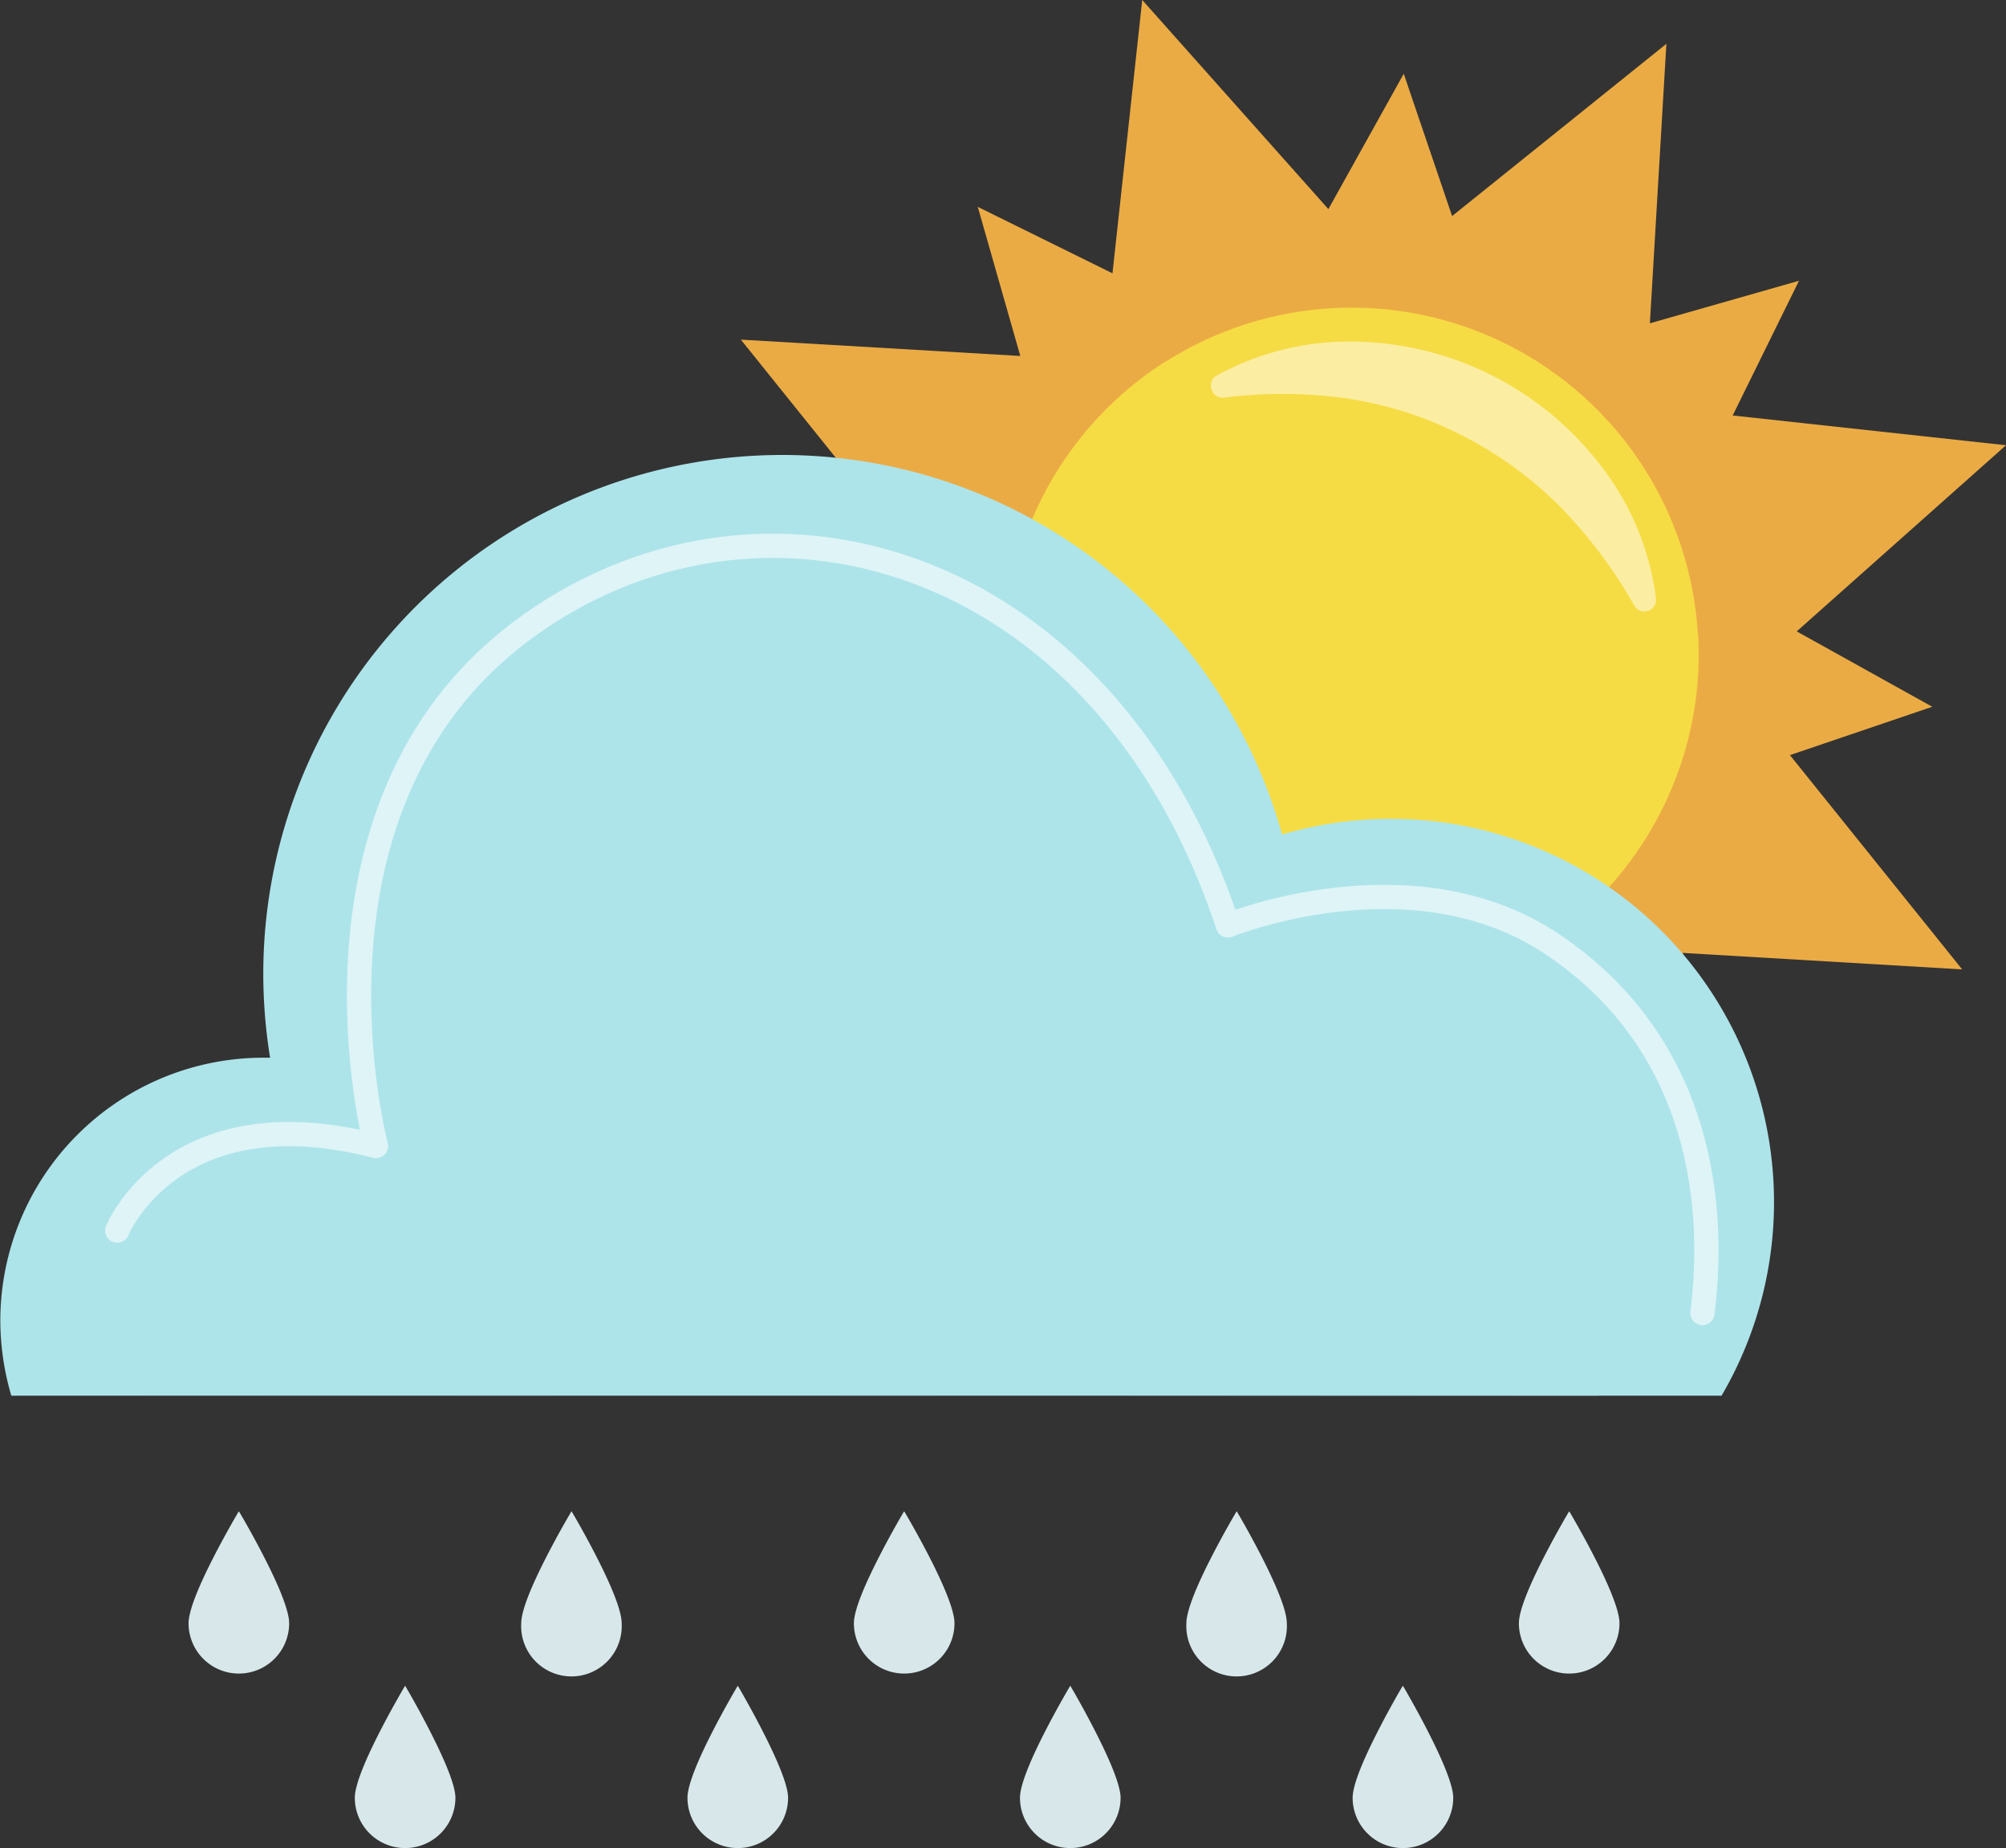 <svg xmlns="http://www.w3.org/2000/svg" viewBox="0 0 124.04 114.27"><rect x="0" y="0" width="124.04" height="114.27" fill="#333333" stroke="none"/><title>logo</title><g style="isolation:isolate"><g id="Layer_3" data-name="Layer 3"><polygon points="104.05 58.92 121.33 59.94 110.68 46.69 119.48 43.7 111.1 39.04 124.04 27.53 107.14 25.69 111.24 17.36 102.02 19.99 103.04 2.71 89.79 13.36 86.8 4.56 82.14 12.93 70.63 0 68.79 16.9 60.46 12.79 63.09 22.01 45.81 21 56.46 34.25 47.66 37.24 56.03 41.9 43.1 53.4 60 55.24 55.9 63.58 65.11 60.95 64.1 78.23 77.35 67.58 80.34 76.38 85 68 96.5 80.94 98.34 64.04 106.68 68.14 104.05 58.92" style="fill:#ebab44"/><polygon points="100.95 56.14 115.63 57 106.58 45.75 114.05 43.21 106.94 39.26 117.92 29.49 103.58 27.93 107.06 20.85 99.24 23.08 100.09 8.41 88.85 17.45 86.31 9.98 82.36 17.09 72.59 6.11 71.03 20.46 63.95 16.98 66.18 24.8 51.51 23.94 60.55 35.19 53.08 37.73 60.19 41.68 49.21 51.45 63.56 53.01 60.08 60.09 67.9 57.85 67.04 72.53 78.28 63.48 80.83 70.95 84.78 63.84 94.55 74.82 96.11 60.48 103.19 63.96 100.95 56.14" style="fill:#ebab44;opacity:0.3;mix-blend-mode:multiply"/><circle cx="271.55" cy="85.98" r="21.45" transform="translate(-146.57 208.3) rotate(-53.67)" style="fill:#f6dc44"/><g style="opacity:0.5;mix-blend-mode:overlay"><path d="M263.16,68.76a17,17,0,0,1,8.44-2.13,19.56,19.56,0,0,1,15.5,7.85,16.74,16.74,0,0,1,3.28,8.07.72.72,0,0,1-1.33.43h0a29.58,29.58,0,0,0-4.65-6.19,23.84,23.84,0,0,0-6-4.35,23,23,0,0,0-7-2.27,28.19,28.19,0,0,0-7.74-.07h0a.71.71,0,0,1-.79-.63A.7.7,0,0,1,263.16,68.76Z" transform="translate(-187.98 -45.51)" style="fill:#fff"/></g><path d="M293,84.67a19.48,19.48,0,0,1-1.77,5,19.17,19.17,0,1,1-31-21.94A21.45,21.45,0,1,0,293,84.67Z" transform="translate(-187.98 -45.51)" style="fill:#f6dc44;opacity:0.5;mix-blend-mode:multiply"/><path d="M205.86,145.88a3.11,3.11,0,0,1-6.22,0c0-1.72,3.11-6.92,3.11-6.92S205.86,144.16,205.86,145.88Z" transform="translate(-187.98 -45.51)" style="fill:#d8e8ea"/><path d="M205.05,144.07a2.3,2.3,0,0,1-4.59,0c0-1.27,2.29-5.11,2.29-5.11S205.05,142.8,205.05,144.07Z" transform="translate(-187.98 -45.51)" style="fill:#d8e8ea;opacity:0.5;mix-blend-mode:multiply"/><path d="M226.42,145.88a3.11,3.11,0,1,1-6.21,0c0-1.72,3.11-6.92,3.11-6.92S226.42,144.16,226.42,145.88Z" transform="translate(-187.98 -45.51)" style="fill:#d8e8ea"/><path d="M225.61,144.07a2.3,2.3,0,0,1-4.59,0c0-1.27,2.3-5.11,2.3-5.11S225.61,142.8,225.61,144.07Z" transform="translate(-187.98 -45.51)" style="fill:#d8e8ea;opacity:0.5;mix-blend-mode:multiply"/><path d="M247,145.88a3.11,3.11,0,0,1-6.22,0c0-1.72,3.11-6.92,3.11-6.92S247,144.16,247,145.88Z" transform="translate(-187.98 -45.51)" style="fill:#d8e8ea"/><path d="M246.17,144.07a2.29,2.29,0,0,1-4.58,0c0-1.27,2.29-5.11,2.29-5.11S246.17,142.8,246.17,144.07Z" transform="translate(-187.98 -45.51)" style="fill:#d8e8ea;opacity:0.5;mix-blend-mode:multiply"/><path d="M267.55,145.88a3.11,3.11,0,1,1-6.21,0c0-1.72,3.11-6.92,3.11-6.92S267.55,144.16,267.55,145.88Z" transform="translate(-187.98 -45.51)" style="fill:#d8e8ea"/><path d="M266.74,144.07a2.3,2.3,0,0,1-4.59,0c0-1.27,2.3-5.11,2.3-5.11S266.74,142.8,266.74,144.07Z" transform="translate(-187.98 -45.51)" style="fill:#d8e8ea;opacity:0.5;mix-blend-mode:multiply"/><path d="M288.12,145.88a3.11,3.11,0,0,1-6.22,0c0-1.72,3.11-6.92,3.11-6.92S288.12,144.16,288.12,145.88Z" transform="translate(-187.98 -45.51)" style="fill:#d8e8ea"/><path d="M287.3,144.07a2.29,2.29,0,0,1-4.58,0c0-1.27,2.29-5.11,2.29-5.11S287.3,142.8,287.3,144.07Z" transform="translate(-187.98 -45.51)" style="fill:#d8e8ea;opacity:0.5;mix-blend-mode:multiply"/><path d="M216.14,156.67a3.11,3.11,0,1,1-6.22,0c0-1.72,3.11-6.92,3.11-6.92S216.14,155,216.14,156.67Z" transform="translate(-187.98 -45.51)" style="fill:#d8e8ea"/><path d="M215.33,154.86a2.3,2.3,0,0,1-4.59,0c0-1.27,2.29-5.11,2.29-5.11S215.33,153.59,215.33,154.86Z" transform="translate(-187.98 -45.51)" style="fill:#d8e8ea;opacity:0.5;mix-blend-mode:multiply"/><path d="M236.71,156.67a3.11,3.11,0,0,1-6.22,0c0-1.72,3.11-6.92,3.11-6.92S236.71,155,236.71,156.67Z" transform="translate(-187.98 -45.51)" style="fill:#d8e8ea"/><path d="M235.89,154.86a2.3,2.3,0,0,1-4.59,0c0-1.27,2.3-5.11,2.3-5.11S235.89,153.59,235.89,154.86Z" transform="translate(-187.98 -45.51)" style="fill:#d8e8ea;opacity:0.5;mix-blend-mode:multiply"/><path d="M257.27,156.67a3.11,3.11,0,0,1-6.22,0c0-1.72,3.11-6.92,3.11-6.92S257.27,155,257.27,156.67Z" transform="translate(-187.98 -45.51)" style="fill:#d8e8ea"/><path d="M256.46,154.86a2.3,2.3,0,0,1-4.59,0c0-1.27,2.29-5.11,2.29-5.11S256.46,153.59,256.46,154.86Z" transform="translate(-187.98 -45.51)" style="fill:#d8e8ea;opacity:0.5;mix-blend-mode:multiply"/><path d="M277.84,156.67a3.11,3.11,0,1,1-6.22,0c0-1.72,3.11-6.92,3.11-6.92S277.84,155,277.84,156.67Z" transform="translate(-187.98 -45.51)" style="fill:#d8e8ea"/><path d="M277,154.86a2.3,2.3,0,0,1-4.59,0c0-1.27,2.3-5.11,2.3-5.11S277,153.59,277,154.86Z" transform="translate(-187.98 -45.51)" style="fill:#d8e8ea;opacity:0.5;mix-blend-mode:multiply"/><path d="M294.43,131.81a23.7,23.7,0,0,0-27.17-34.7,32.09,32.09,0,0,0-63,8.62,32.72,32.72,0,0,0,.42,5.18l-.42,0A16.27,16.27,0,0,0,188,127.16a16.54,16.54,0,0,0,.68,4.65Z" transform="translate(-187.98 -45.51)" style="fill:#ade4ea"/><path d="M286.83,131.81a15,15,0,0,0,2.06-7.6c0-8.32-4.77-17.87-18.64-17.57a20.82,20.82,0,0,0-9.9,3.13c-2.39-8.6-10-17.64-22-17.64-8.3,0-15.88,4.07-18.93,15.16-1.66,6,.45,13.11.41,13.1-11.38-2.31-17.55-1.07-21.34,4.37a9.3,9.3,0,0,0-1.25,7Z" transform="translate(-187.98 -45.51)" style="fill:#ade4ea;opacity:0.5;mix-blend-mode:multiply"/><path d="M195.23,121.6s3.42-8.47,16-5.23c0,0-5.56-20.86,8.91-31.78s36.05-5.16,43.77,18.14c0,0,11.4-4.65,20.07,1.17s10.22,15.2,9.27,22.8" transform="translate(-187.98 -45.51)" style="fill:none;stroke:#fff;stroke-linecap:round;stroke-linejoin:round;stroke-width:1.5px;opacity:0.6;mix-blend-mode:overlay"/></g></g></svg>